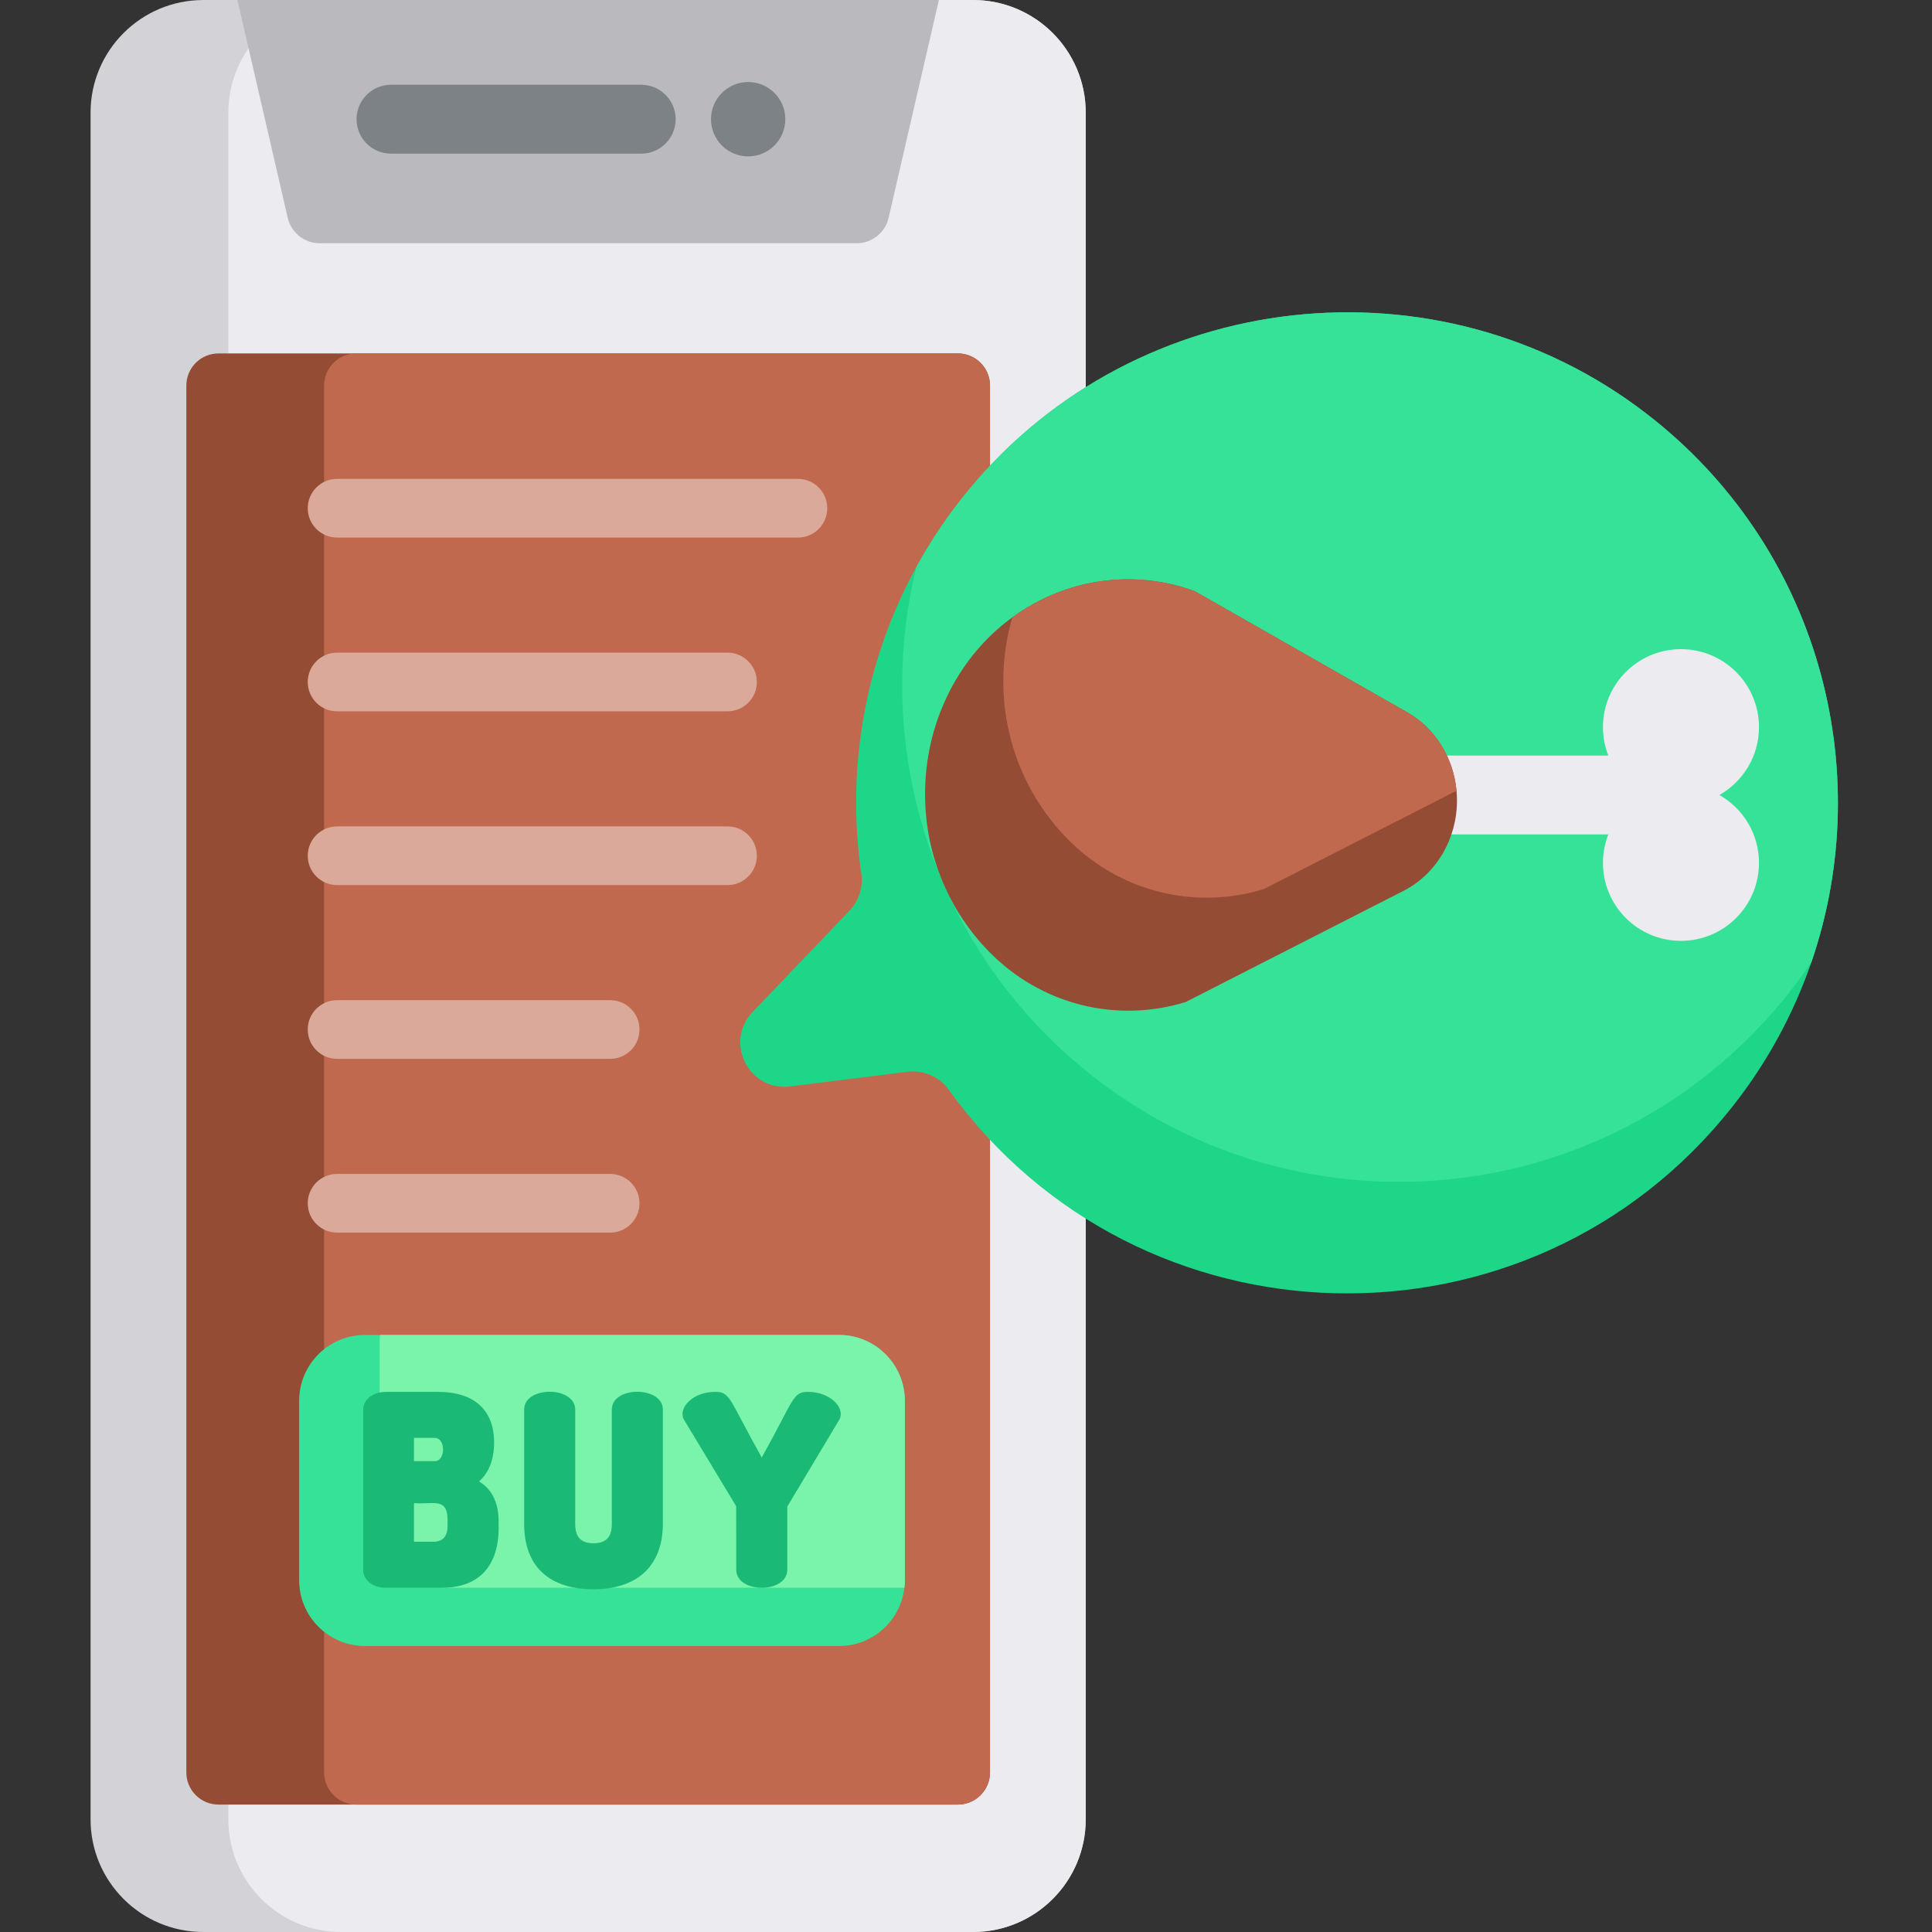 <svg height="512pt" viewBox="-24 0 512 512" width="512pt" xmlns="http://www.w3.org/2000/svg"><rect x="-24" y="0" width="512" height="512" fill="#333333" stroke="none"/><path d="m263.73 29.871v452.266c0 16.488-13.371 29.863-29.875 29.863h-203.977c-16.504 0-29.879-13.375-29.879-29.863v-452.266c0-16.492 13.375-29.867 29.879-29.867h203.977c16.504 0 29.875 13.375 29.875 29.867zm0 0" fill="#d2d2d7"/><path d="m263.73 29.871v452.266c0 16.488-13.371 29.863-29.875 29.863h-167.469c-16.504 0-29.875-13.375-29.875-29.863v-452.266c0-16.492 13.371-29.867 29.875-29.867h167.469c16.504 0 29.875 13.375 29.875 29.867zm0 0" fill="#ebebf0"/><path d="m38.918 0 13.336 57.738c.906 3.934 4.414 6.723 8.453 6.723h142.324c4.039 0 7.547-2.789 8.453-6.723l13.336-57.738c-65.449 0-147.133 0-185.902 0zm0 0" fill="#b9b9be"/><path d="m238.359 102.184v367.527c0 4.711-3.824 8.52-8.52 8.52h-195.934c-4.711 0-8.52-3.809-8.52-8.52v-367.527c0-4.711 3.809-8.52 8.52-8.52h195.934c4.695 0 8.52 3.809 8.52 8.52zm0 0" fill="#954c35"/><path d="m238.359 102.184v367.527c0 4.711-3.824 8.52-8.52 8.52h-159.426c-4.711 0-8.52-3.809-8.52-8.52v-367.527c0-4.711 3.809-8.52 8.52-8.52h159.426c4.695 0 8.52 3.809 8.52 8.52zm0 0" fill="#c0694e"/><path d="m145.93 22.465h-66.309c-5.043 0-9.129 4.086-9.129 9.129 0 5.039 4.086 9.125 9.129 9.125h66.309c5.039 0 9.125-4.086 9.125-9.125 0-5.043-4.086-9.129-9.125-9.129zm0 0" fill="#7d8287"/><path d="m184.117 31.594c0 5.438-4.406 9.848-9.848 9.848-5.438 0-9.848-4.41-9.848-9.848 0-5.441 4.41-9.852 9.848-9.852 5.441 0 9.848 4.41 9.848 9.852zm0 0" fill="#7d8287"/><path d="m456.039 254.984c-4.664 13.562-11.66 26.582-21.066 38.465-53.586 67.707-157.145 65.27-207.582-4.688-2.488-3.453-6.684-5.258-10.906-4.727l-31.121 3.875c-10.938 1.371-17.531-11.754-9.91-19.719l25.691-26.871c2.496-2.609 3.625-6.238 3.109-9.816-3.992-27.348.695-55.91 14.566-81.207 3.938-7.203 8.625-14.141 14.078-20.703 44.441-53.566 124.168-62.461 179.352-20.027 45.574 35.051 61.402 94.133 43.789 145.418zm0 0" fill="#1ed688"/><g fill="#dba999"><path d="m187.457 126.91h-122.125c-4.297 0-7.777 3.48-7.777 7.777 0 4.293 3.48 7.773 7.777 7.773h122.125c4.297 0 7.777-3.48 7.777-7.773 0-4.297-3.48-7.777-7.777-7.777zm0 0"/><path d="m168.797 172.957h-103.465c-4.297 0-7.777 3.484-7.777 7.777s3.48 7.773 7.777 7.773h103.465c4.297 0 7.777-3.48 7.777-7.773s-3.484-7.777-7.777-7.777zm0 0"/><path d="m168.797 219.004h-103.465c-4.297 0-7.777 3.484-7.777 7.777s3.48 7.773 7.777 7.773h103.465c4.297 0 7.777-3.48 7.777-7.773s-3.484-7.777-7.777-7.777zm0 0"/><path d="m137.695 265.055h-72.363c-4.297 0-7.777 3.48-7.777 7.773s3.48 7.777 7.777 7.777h72.363c4.297 0 7.777-3.484 7.777-7.777s-3.484-7.773-7.777-7.773zm0 0"/><path d="m137.695 311.102h-72.363c-4.297 0-7.777 3.48-7.777 7.773 0 4.297 3.48 7.777 7.777 7.777h72.363c4.297 0 7.777-3.48 7.777-7.777 0-4.293-3.484-7.773-7.777-7.773zm0 0"/></g><path d="m215.793 371.234v47.531c0 .676-.043 1.348-.117 2-.992 8.699-8.363 15.449-17.332 15.449h-125.609c-9.641 0-17.457-7.809-17.457-17.449v-47.531c0-9.645 7.816-17.461 17.457-17.461h125.609c9.641 0 17.449 7.816 17.449 17.461zm0 0" fill="#35e298"/><path d="m215.793 371.234v47.531c0 .676-.043 1.348-.117 2h-121.605c-9.641 0-17.457-7.816-17.457-17.445v-47.535c0-.684.039-1.359.125-2.012h121.605c9.641 0 17.449 7.816 17.449 17.461zm0 0" fill="#7af4ab"/><path d="m102.938 392.582c2.605-2.234 4.004-5.781 4.004-10.285 0-8.664-5.293-13.438-14.906-13.438h-13.684c-3.531 0-6.094 2.004-6.094 4.758v42.461c0 2.332 2.094 4.691 6.094 4.691h14.82c9.652 0 14.973-5.648 14.973-15.906-.168-.75 1.07-8.523-5.207-12.281zm-17.223-11.535h5.453c1.777 0 2.25 1.961 2.25 3.121 0 1.055-.469 3.051-2.25 3.051h-5.453zm5.121 27.535h-5.121v-10.242c5.051.434 8.906-1.691 8.906 4.586-.184.543.977 5.656-3.785 5.656zm0 0" fill="#1ab975"/><path d="m138.141 373.555v30.305c0 3.496-1.543 5.121-4.855 5.121s-4.852-1.625-4.852-5.121v-30.305c0-6.273-13.523-6.332-13.523 0v30.305c0 11.164 6.527 17.309 18.375 17.309 11.68 0 18.379-6.309 18.379-17.309v-30.305c0-6.273-13.523-6.332-13.523 0zm0 0" fill="#1ab975"/><path d="m190.16 368.859c-4.148 0-3.59 1.824-12.289 17.387-8.746-15.543-8.242-17.387-12.348-17.387-5.992 0-9.82 4.277-8.332 7.258l13.902 23.043c.012 11.926.016 15.57.02 16.535v.156c0-.035 0-.066 0-.098v.133.102c0-.016 0-.051 0-.078v.098c0 6.359 13.523 6.355 13.523 0v-16.754s.004-.008.008-.012c.008-.016.02-.031.027-.047-.012.016-.02.031-.027.043.012-.012.023-.035.043-.066 0-.004.004-.008.004-.012v.004c.008-.012.016-.023.023-.039-.008.012-.016.023-.023.035.012-.02.027-.039.039-.062.027-.043.055-.086.074-.125 0 0 0 .004-.004.008.008-.008.012-.02.02-.031.07-.121.133-.223.176-.297-.004.012-.012.023-.02.035.016-.027.031-.051.047-.078-.008.016-.016.027-.027.047.012-.016.02-.031.027-.047 0 0 0 0 .004-.004l-.004.004c.016-.027.031-.051.047-.074-.004.004-.008.012-.012.02.062-.105.082-.137.07-.117 1.105-1.852 4.441-7.422 13.363-22.32 1.508-3.039-2.473-7.258-8.332-7.258zm0 0" fill="#1ab975"/><path d="m456.039 254.984c-23.645 35.113-63.766 58.211-109.289 58.211-72.715 0-131.664-58.945-131.664-131.66 0-10.762 1.297-21.223 3.734-31.238 3.938-7.203 8.625-14.141 14.078-20.703 44.441-53.566 124.168-62.461 179.352-20.027 45.574 35.051 61.402 94.133 43.789 145.418zm0 0" fill="#35e298"/><path d="m431.664 210.684c6.254-3.555 10.484-10.266 10.484-17.977 0-11.418-9.258-20.676-20.676-20.676-11.418 0-20.676 9.258-20.676 20.676 0 2.66.516 5.195 1.43 7.527h-96.496v20.898h96.496c-.914 2.332-1.43 4.871-1.43 7.527 0 11.418 9.258 20.676 20.676 20.676 11.418 0 20.676-9.258 20.676-20.676 0-7.711-4.23-14.422-10.484-17.977zm0 0" fill="#ebebf0"/><path d="m362.113 212.16c0 5.098-1.379 9.973-3.828 14.129-2.453 4.148-5.992 7.566-10.305 9.777l-57.785 29.492c-18.41 5.66-38.41.707-52.207-13.477-10.215-10.492-16.621-24.902-16.828-40.773-.125-8.688 1.586-16.961 4.77-24.426 4.137-9.723 10.574-17.625 18.352-23.285 13.715-9.992 31.586-13.039 48.309-6.945l56.379 32.141c7.371 4.188 12.211 12.016 13.02 20.754.082.859.125 1.73.125 2.613zm0 0" fill="#954c35"/><path d="m361.988 209.547-51.059 26.062c-18.41 5.66-38.41.703-52.207-13.469-10.211-10.5-16.621-24.91-16.828-40.781-.094-6.18.746-12.152 2.387-17.762 13.715-9.992 31.59-13.039 48.309-6.945l56.379 32.141c7.371 4.188 12.211 12.016 13.02 20.754zm0 0" fill="#c0694e"/></svg>